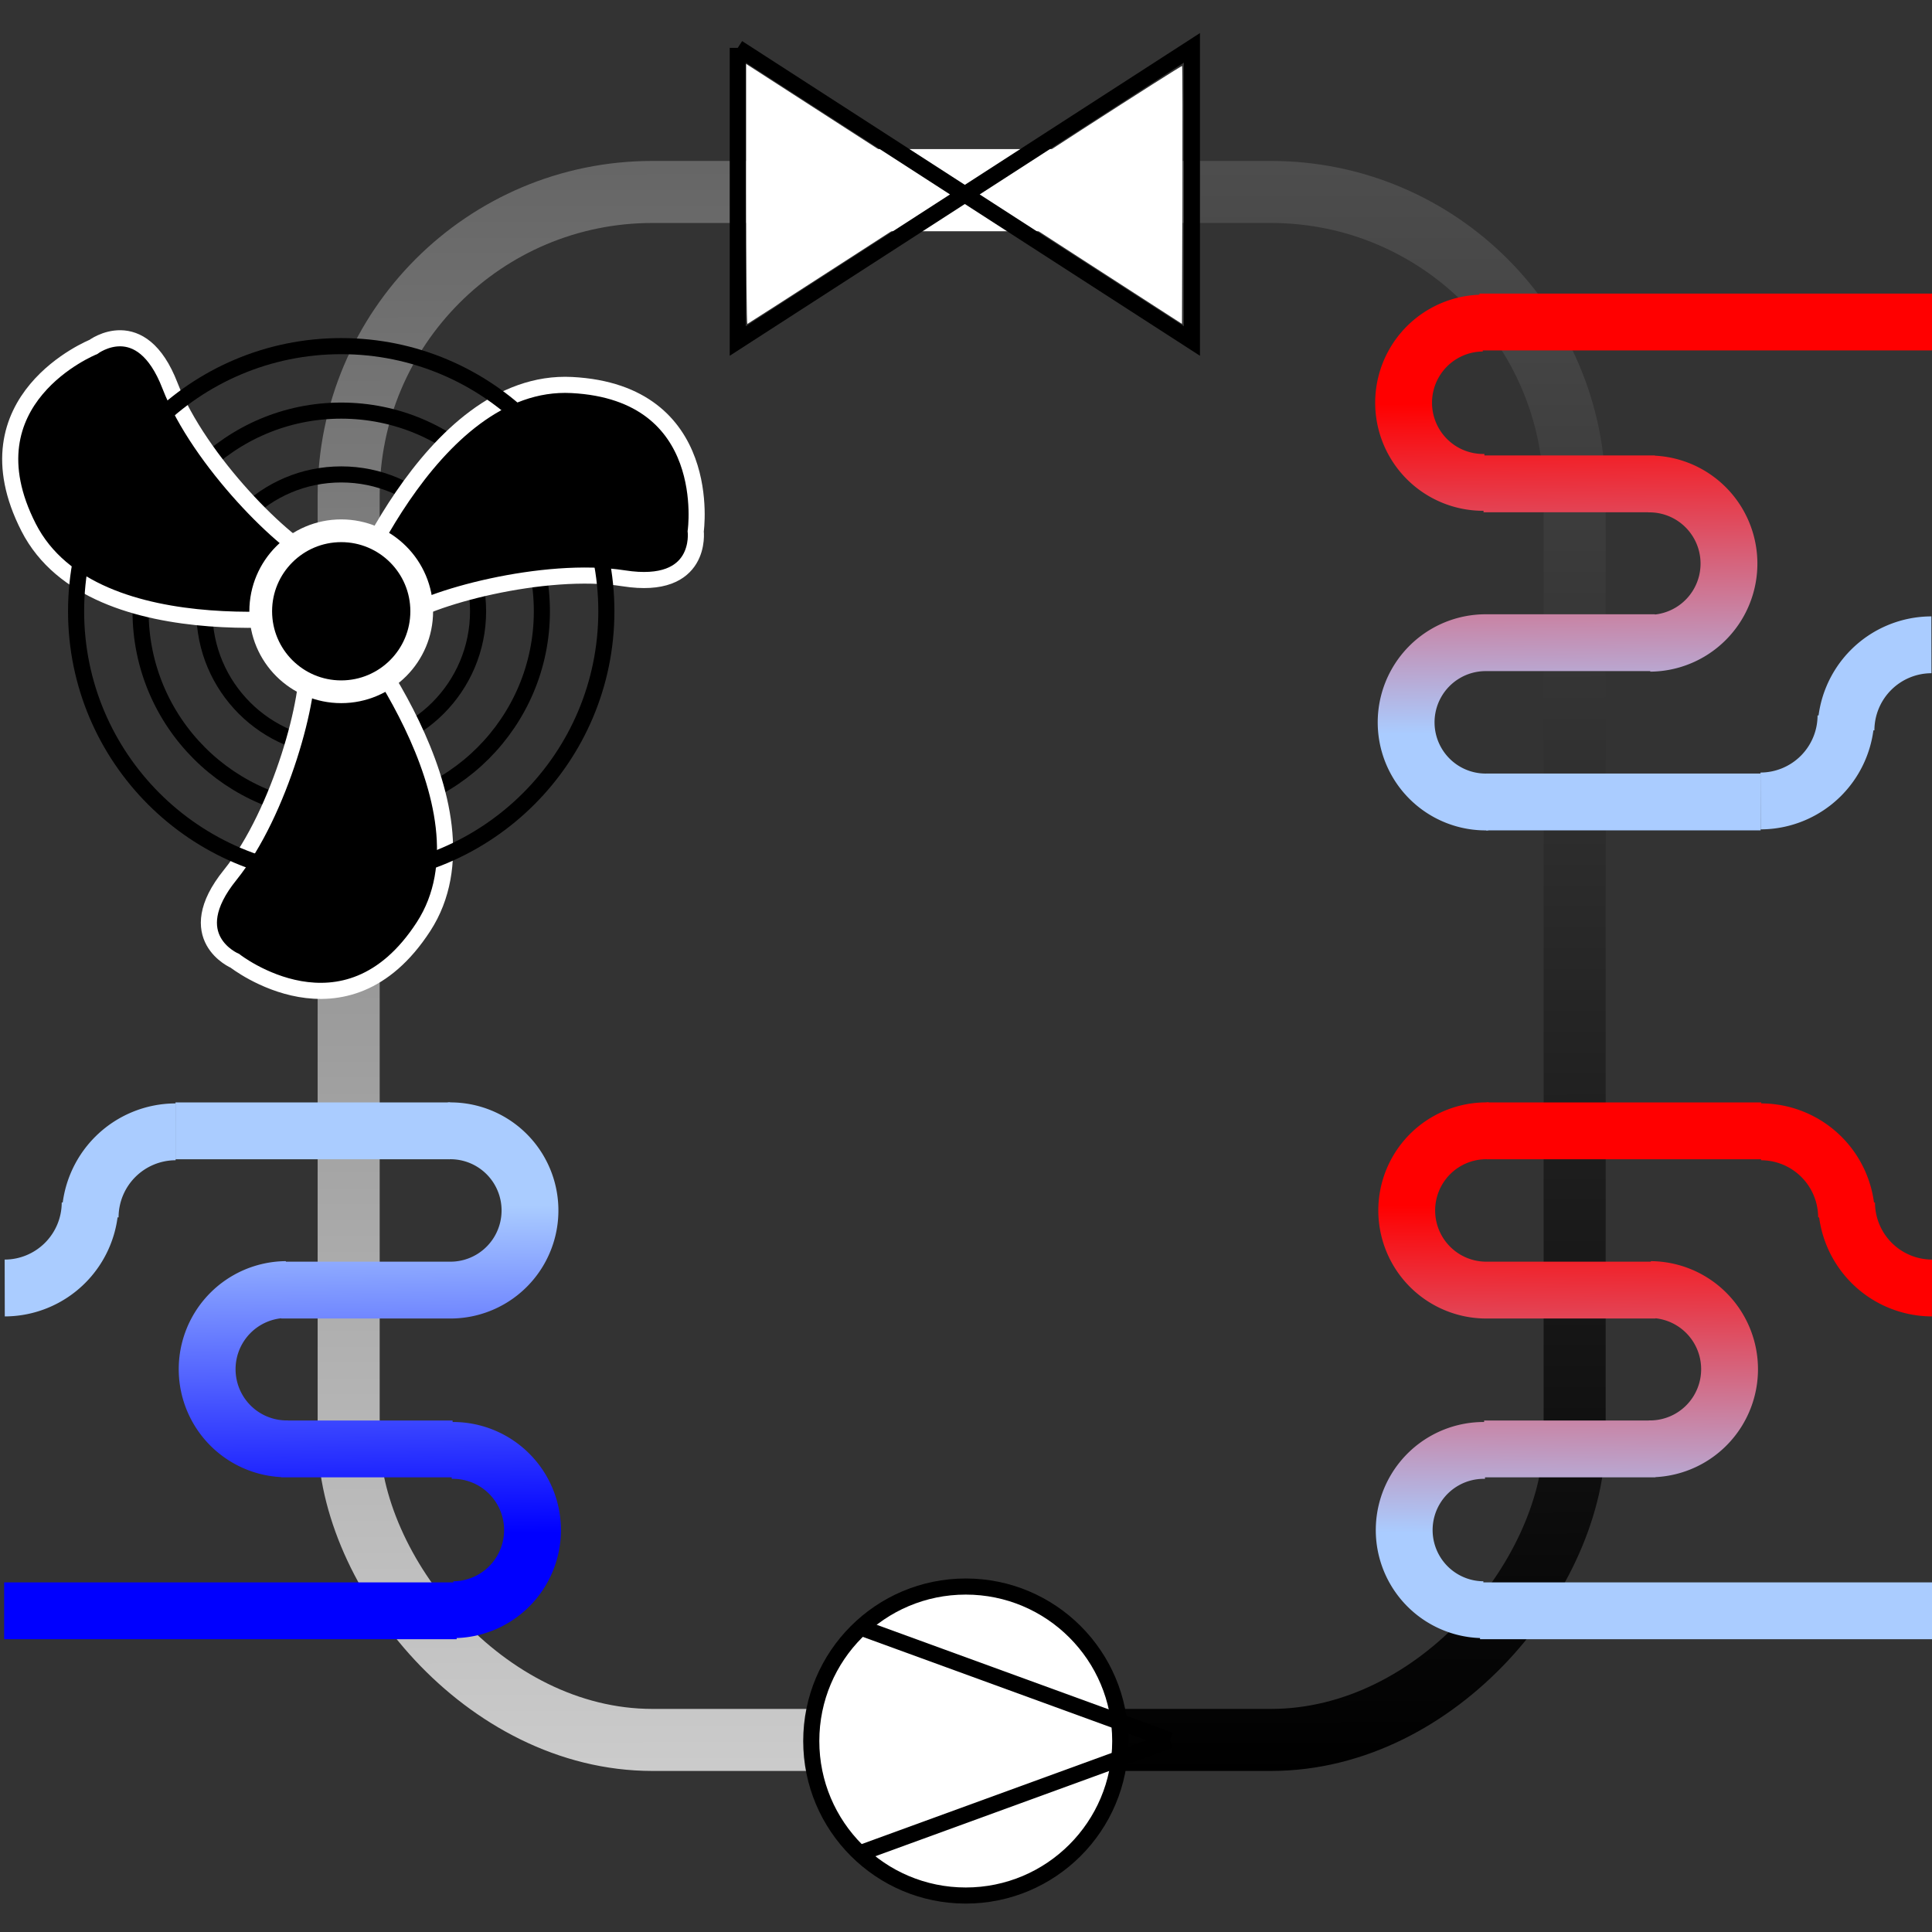 <?xml version="1.0" encoding="UTF-8" standalone="no"?>
<svg
   xmlns:dc="http://purl.org/dc/elements/1.1/"
   xmlns:cc="http://creativecommons.org/ns#"
   xmlns:rdf="http://www.w3.org/1999/02/22-rdf-syntax-ns#"
   xmlns:svg="http://www.w3.org/2000/svg"
   xmlns="http://www.w3.org/2000/svg"
   xmlns:xlink="http://www.w3.org/1999/xlink"
   xmlns:sodipodi="http://sodipodi.sourceforge.net/DTD/sodipodi-0.dtd"
   xmlns:inkscape="http://www.inkscape.org/namespaces/inkscape"
   width="120mm"
   height="120mm"
   viewBox="0 0 120 120"
   version="1.1"
   id="svg103"
   inkscape:version="1.0 (4035a4fb49, 2020-05-01)"
   sodipodi:docname="HPDoubleDual.svg"
   inkscape:export-filename="C:\Daten\GIT\pytrnsys_gui\trnsysGUI\images\HPDoubleDual.png"
   inkscape:export-xdpi="96"
   inkscape:export-ydpi="96">
  <rect x="0" y="0" width="120" height="120" fill="#333333" stroke="none"/>
  <defs
     id="defs97">
    <linearGradient
       inkscape:collect="always"
       id="linearGradient894">
      <stop
         style="stop-color:#aaccff;stop-opacity:1"
         offset="0"
         id="stop890" />
      <stop
         style="stop-color:#0000ff;stop-opacity:1"
         offset="1"
         id="stop892" />
    </linearGradient>
    <linearGradient
       id="linearGradient885"
       inkscape:collect="always">
      <stop
         id="stop881"
         offset="0"
         style="stop-color:#ff0000;stop-opacity:1" />
      <stop
         id="stop883"
         offset="1"
         style="stop-color:#aaccff;stop-opacity:1" />
    </linearGradient>
    <linearGradient
       id="linearGradient879"
       inkscape:collect="always">
      <stop
         id="stop875"
         offset="0"
         style="stop-color:#ff0000;stop-opacity:1" />
      <stop
         id="stop877"
         offset="1"
         style="stop-color:#aaccff;stop-opacity:1" />
    </linearGradient>
    <linearGradient
       inkscape:collect="always"
       id="linearGradient1046">
      <stop
         style="stop-color:#0000ff;stop-opacity:1"
         offset="0"
         id="stop1042" />
      <stop
         style="stop-color:#ff0000;stop-opacity:1"
         offset="1"
         id="stop1044" />
    </linearGradient>
    <linearGradient
       inkscape:collect="always"
       id="linearGradient858">
      <stop
         style="stop-color:#cccccc;stop-opacity:1"
         offset="0"
         id="stop854" />
      <stop
         style="stop-color:#666666;stop-opacity:1"
         offset="1"
         id="stop856" />
    </linearGradient>
    <linearGradient
       inkscape:collect="always"
       id="linearGradient850">
      <stop
         style="stop-color:#000000;stop-opacity:1"
         offset="0"
         id="stop846" />
      <stop
         style="stop-color:#4d4d4d;stop-opacity:1"
         offset="1"
         id="stop848" />
    </linearGradient>
    <clipPath
       clipPathUnits="userSpaceOnUse"
       id="clipPath840">
      <rect
         style="fill:#ffff00;fill-rule:evenodd;stroke:none;stroke-width:0.293"
         id="rect842"
         width="60"
         height="120"
         x="34.494"
         y="73.804" />
    </clipPath>
    <linearGradient
       inkscape:collect="always"
       xlink:href="#linearGradient850"
       id="linearGradient852"
       x1="94.289"
       y1="184.071"
       x2="94.494"
       y2="84.097"
       gradientUnits="userSpaceOnUse" />
    <linearGradient
       inkscape:collect="always"
       xlink:href="#linearGradient858"
       id="linearGradient860"
       x1="94.856"
       y1="184.449"
       x2="94.683"
       y2="84.097"
       gradientUnits="userSpaceOnUse" />
    <linearGradient
       gradientTransform="matrix(0.63,0,0,0.63,46.995,64.367)"
       y2="166.657"
       x2="118.623"
       y1="101.079"
       x1="118.983"
       gradientUnits="userSpaceOnUse"
       id="linearGradient912"
       xlink:href="#linearGradient1046"
       inkscape:collect="always" />
    <linearGradient
       y2="198.379"
       x2="118.408"
       y1="165.378"
       x1="118.769"
       gradientTransform="matrix(0.617,0,0,0.617,48.739,46.627)"
       gradientUnits="userSpaceOnUse"
       id="linearGradient933"
       xlink:href="#linearGradient879"
       inkscape:collect="always" />
    <linearGradient
       y2="166.657"
       x2="118.623"
       y1="101.079"
       x1="118.983"
       gradientTransform="matrix(0.617,0,0,0.617,76.463,46.496)"
       gradientUnits="userSpaceOnUse"
       id="linearGradient937"
       xlink:href="#linearGradient1046"
       inkscape:collect="always" />
    <linearGradient
       y2="190.02"
       x2="95.475"
       y1="162.163"
       x1="103.98"
       gradientTransform="matrix(0.617,0,0,-0.617,48.703,221.03)"
       gradientUnits="userSpaceOnUse"
       id="linearGradient979"
       xlink:href="#linearGradient1046"
       inkscape:collect="always" />
    <linearGradient
       y2="164.728"
       x2="119.051"
       y1="197.957"
       x1="118.769"
       gradientTransform="matrix(0.617,0,0,-0.617,48.703,221.03)"
       gradientUnits="userSpaceOnUse"
       id="linearGradient1004"
       xlink:href="#linearGradient885"
       inkscape:collect="always" />
    <linearGradient
       y2="198.379"
       x2="118.408"
       y1="165.378"
       x1="118.769"
       gradientTransform="matrix(0.617,0,0,0.617,48.739,46.627)"
       gradientUnits="userSpaceOnUse"
       id="linearGradient888"
       xlink:href="#linearGradient894"
       inkscape:collect="always" />
  </defs>
  <sodipodi:namedview
     id="base"
     pagecolor="#ffffff"
     bordercolor="#666666"
     borderopacity="1.0"
     inkscape:pageopacity="0.0"
     inkscape:pageshadow="2"
     inkscape:zoom="1"
     inkscape:cx="176.77303"
     inkscape:cy="244.42409"
     inkscape:document-units="mm"
     inkscape:current-layer="g886"
     inkscape:document-rotation="0"
     showgrid="false"
     fit-margin-top="0"
     fit-margin-left="0"
     fit-margin-right="0"
     fit-margin-bottom="0"
     inkscape:window-width="1920"
     inkscape:window-height="1017"
     inkscape:window-x="1912"
     inkscape:window-y="-8"
     inkscape:window-maximized="1" />
  <g
     inkscape:label="Ebene 1"
     inkscape:groupmode="layer"
     id="layer1"
     transform="translate(-34.494,-73.804)">
    <rect
       style="fill:none;stroke:url(#linearGradient860);stroke-width:3.853;stroke-linecap:round;stroke-linejoin:miter;stroke-miterlimit:4;stroke-dasharray:none"
       id="rect836"
       width="76.147"
       height="96.147"
       x="56.15"
       y="85.727"
       ry="18.866"
       clip-path="url(#clipPath840)" />
    <rect
       clip-path="url(#clipPath840)"
       ry="18.866"
       y="85.727"
       x="56.15"
       height="96.147"
       width="76.147"
       id="rect844"
       style="fill:none;stroke:url(#linearGradient852);stroke-width:3.853;stroke-linecap:round;stroke-linejoin:miter;stroke-miterlimit:4;stroke-dasharray:none"
       transform="matrix(-1,0,0,1,188.448,0)" />
    <circle
       style="fill:#ffffff;stroke:#000000;stroke-width:1;stroke-linecap:round;stroke-linejoin:miter;stroke-miterlimit:4;stroke-dasharray:none;stroke-opacity:1"
       id="path1056"
       cx="94.479"
       cy="181.943"
       r="9.596" />
    <path
       style="fill:none;stroke:#000000;stroke-width:1;stroke-linecap:butt;stroke-linejoin:miter;stroke-miterlimit:4;stroke-dasharray:none;stroke-opacity:1"
       d="M 107.16,181.895 87.978,174.902"
       id="path1058" />
    <path
       id="path1060"
       d="m 107.16,181.895 -19.182,6.993"
       style="fill:none;stroke:#000000;stroke-width:1;stroke-linecap:butt;stroke-linejoin:miter;stroke-miterlimit:4;stroke-dasharray:none;stroke-opacity:1" />
    <rect
       style="fill:#ffffff;stroke:none;stroke-width:1;stroke-linecap:round;stroke-linejoin:miter;stroke-miterlimit:4;stroke-dasharray:none;stroke-opacity:1"
       id="rect1072"
       width="12.662"
       height="5.103"
       x="88.261"
       y="83.064" />
    <path
       style="fill:none;stroke:#000000;stroke-width:1;stroke-linecap:butt;stroke-linejoin:miter;stroke-miterlimit:4;stroke-dasharray:none;stroke-opacity:1"
       d="M 80.318,76.776 108.526,94.984 V 76.776 L 80.318,94.984 V 76.776"
       id="path1066" />
    <path
       style="fill:#ffffff;stroke:none;stroke-width:0.357;stroke-linecap:round;stroke-linejoin:miter;stroke-miterlimit:4;stroke-dasharray:none;stroke-opacity:1"
       d="m 101.768,89.956 c -3.378,-2.18 -6.173,-3.994 -6.21,-4.031 -0.037,-0.037 2.719,-1.866 6.126,-4.065 3.407,-2.199 6.212,-3.98 6.234,-3.959 0.022,0.022 0.029,3.635 0.016,8.03 l -0.024,7.99 z"
       id="path1068" />
    <path
       style="fill:#ffffff;stroke:none;stroke-width:0.357;stroke-linecap:round;stroke-linejoin:miter;stroke-miterlimit:4;stroke-dasharray:none;stroke-opacity:1"
       d="M 80.837,85.866 V 77.776 l 0.496,0.318 c 0.273,0.175 2.856,1.842 5.741,3.705 2.884,1.863 5.489,3.542 5.788,3.731 l 0.544,0.344 -6.207,4.009 c -3.414,2.205 -6.242,4.023 -6.284,4.041 -0.043,0.017 -0.077,-3.609 -0.077,-8.058 z"
       id="path1070" />
    <g
       id="g967">
      <path
         id="path931"
         style="fill:none;stroke:url(#linearGradient933);stroke-width:3.53;stroke-linecap:butt;stroke-linejoin:miter;stroke-miterlimit:4;stroke-dasharray:none;stroke-opacity:1"
         d="m 126.771,153.934 a 4.941,4.947 0 0 1 -4.273,-2.53 4.941,4.947 0 0 1 0.079,-4.969 4.941,4.947 0 0 1 4.351,-2.393 m -0.314,29.743 a 4.941,4.947 0 0 1 -4.273,-2.53 4.941,4.947 0 0 1 0.079,-4.969 4.941,4.947 0 0 1 4.351,-2.393 m 10.247,-9.992 a 4.941,4.947 0 0 1 4.273,2.53 4.941,4.947 0 0 1 -0.079,4.969 4.941,4.947 0 0 1 -4.351,2.393 m -10.185,-9.859 h 10.645 m -10.899,19.919 h 28.108 m -27.854,-10.054 h 10.645" />
      <path
         style="fill:none;stroke:#ff0000;stroke-width:3.53;stroke-linecap:butt;stroke-miterlimit:4;stroke-dasharray:none;stroke-opacity:1"
         id="path953"
         sodipodi:type="arc"
         sodipodi:cx="-148.48465"
         sodipodi:cy="154.50584"
         sodipodi:rx="5.3189349"
         sodipodi:ry="5.318253"
         sodipodi:start="3.1438092"
         sodipodi:end="4.7104808"
         sodipodi:arc-type="arc"
         d="m -153.804,154.494 a 5.319,5.318 0 0 1 5.309,-5.306"
         sodipodi:open="true"
         transform="rotate(-90)" />
      <path
         sodipodi:open="true"
         d="m 144.104,-143.881 a 5.319,5.318 0 0 1 5.309,-5.306"
         sodipodi:arc-type="arc"
         sodipodi:end="4.7104808"
         sodipodi:start="3.1438092"
         sodipodi:ry="5.318253"
         sodipodi:rx="5.3189349"
         sodipodi:cy="-143.86935"
         sodipodi:cx="149.42296"
         sodipodi:type="arc"
         id="path955"
         style="fill:none;stroke:#ff0000;stroke-width:3.53;stroke-linecap:butt;stroke-miterlimit:4;stroke-dasharray:none;stroke-opacity:1"
         transform="rotate(90)" />
      <path
         style="fill:none;stroke:#ff0000;stroke-width:3.53;stroke-linecap:butt;stroke-linejoin:miter;stroke-miterlimit:4;stroke-dasharray:none;stroke-opacity:1"
         d="m 126.834,144.043 h 17.053"
         id="path957" />
    </g>
    <path
       id="path999"
       d="m 126.386,93.804 h 28.108"
       style="fill:none;stroke:#ff0000;stroke-width:3.53;stroke-linecap:butt;stroke-linejoin:miter;stroke-miterlimit:4;stroke-dasharray:none;stroke-opacity:1" />
    <path
       d="m 126.734,113.723 a 4.941,4.947 0 0 0 -4.273,2.53 4.941,4.947 0 0 0 0.079,4.969 4.941,4.947 0 0 0 4.351,2.393 m -0.314,-29.743 a 4.941,4.947 0 0 0 -4.273,2.53 4.941,4.947 0 0 0 0.079,4.969 4.941,4.947 0 0 0 4.351,2.393 m 10.247,9.992 a 4.941,4.947 0 0 0 4.273,-2.53 4.941,4.947 0 0 0 -0.079,-4.969 4.941,4.947 0 0 0 -4.351,-2.393 m -10.185,9.859 h 10.645 m -10.645,-9.865 h 10.645"
       style="fill:none;stroke:url(#linearGradient1004);stroke-width:3.53;stroke-linecap:butt;stroke-linejoin:miter;stroke-miterlimit:4;stroke-dasharray:none;stroke-opacity:1"
       id="path969" />
    <path
       id="path971"
       style="fill:none;stroke:#aaccff;stroke-width:3.53;stroke-linecap:butt;stroke-miterlimit:4;stroke-dasharray:none;stroke-opacity:1"
       d="m 154.458,113.854 a 5.318,5.319 0 0 0 -5.306,5.309" />
    <path
       id="path973"
       style="fill:none;stroke:#aaccff;stroke-width:3.53;stroke-linecap:butt;stroke-miterlimit:4;stroke-dasharray:none;stroke-opacity:1"
       d="m 143.845,123.553 a 5.318,5.319 0 0 0 5.306,-5.309" />
    <path
       style="fill:none;stroke:#aaccff;stroke-width:3.53;stroke-linecap:butt;stroke-linejoin:miter;stroke-miterlimit:4;stroke-dasharray:none;stroke-opacity:1"
       d="M 126.798,123.615 H 143.85"
       id="path975" />
    <g
       transform="matrix(-1,0,0,1,189.281,0)"
       id="g886">
      <path
         d="m 126.771,153.934 a 4.941,4.947 0 0 1 -4.273,-2.53 4.941,4.947 0 0 1 0.079,-4.969 4.941,4.947 0 0 1 4.351,-2.393 m -0.314,29.743 a 4.941,4.947 0 0 1 -4.273,-2.53 4.941,4.947 0 0 1 0.079,-4.969 4.941,4.947 0 0 1 4.351,-2.393 m 10.247,-9.992 a 4.941,4.947 0 0 1 4.273,2.53 4.941,4.947 0 0 1 -0.079,4.969 4.941,4.947 0 0 1 -4.351,2.393 m -10.185,-9.859 h 10.645 m -10.899,19.919 h 28.108 m -27.854,-10.054 h 10.645"
         style="fill:none;stroke:url(#linearGradient888);stroke-width:3.53;stroke-linecap:butt;stroke-linejoin:miter;stroke-miterlimit:4;stroke-dasharray:none;stroke-opacity:1"
         id="path878" />
      <path
         transform="rotate(-90)"
         sodipodi:open="true"
         d="m -153.804,154.494 a 5.319,5.318 0 0 1 5.309,-5.306"
         sodipodi:arc-type="arc"
         sodipodi:end="4.7104808"
         sodipodi:start="3.1438092"
         sodipodi:ry="5.318253"
         sodipodi:rx="5.3189349"
         sodipodi:cy="154.50584"
         sodipodi:cx="-148.48465"
         sodipodi:type="arc"
         id="path880"
         style="fill:none;stroke:#aaccff;stroke-width:3.53;stroke-linecap:butt;stroke-miterlimit:4;stroke-dasharray:none;stroke-opacity:1" />
      <path
         transform="rotate(90)"
         style="fill:none;stroke:#aaccff;stroke-width:3.53;stroke-linecap:butt;stroke-miterlimit:4;stroke-dasharray:none;stroke-opacity:1"
         id="path882"
         sodipodi:type="arc"
         sodipodi:cx="149.42296"
         sodipodi:cy="-143.86935"
         sodipodi:rx="5.3189349"
         sodipodi:ry="5.318253"
         sodipodi:start="3.1438092"
         sodipodi:end="4.7104808"
         sodipodi:arc-type="arc"
         d="m 144.104,-143.881 a 5.319,5.318 0 0 1 5.309,-5.306"
         sodipodi:open="true" />
      <path
         id="path884"
         d="m 126.834,144.043 h 17.053"
         style="fill:none;stroke:#aaccff;stroke-width:3.53;stroke-linecap:butt;stroke-linejoin:miter;stroke-miterlimit:4;stroke-dasharray:none;stroke-opacity:1" />
      <g
         transform="translate(-32.544,63.5)"
         id="g921">
        <circle
           r="8.5"
           cy="48.271"
           cx="-166.137"
           id="circle870"
           style="fill:none;stroke:#000000;stroke-width:0.999;stroke-linecap:round;stroke-miterlimit:4;stroke-dasharray:none"
           transform="scale(-1,1)" />
        <circle
           style="fill:none;stroke:#000000;stroke-width:1;stroke-linecap:round;stroke-miterlimit:4;stroke-dasharray:none"
           id="circle872"
           cx="-166.137"
           cy="48.271"
           r="12.463"
           transform="scale(-1,1)" />
        <path
           style="fill:#000000;stroke:#ffffff;stroke-width:1;stroke-linecap:butt;stroke-linejoin:miter;stroke-miterlimit:4;stroke-dasharray:none;stroke-opacity:1"
           d="m 166.132,48.38 c 0,0 -5.388,-14.624 -14.316,-14.162 -8.928,0.462 -7.697,9.082 -7.697,9.082 0,0 -0.462,3.694 4.464,2.925 4.926,-0.77 12.315,1.231 14.008,2.617 1.693,1.385 3.54,-0.462 3.54,-0.462 z"
           id="path860" />
        <path
           style="fill:#000000;stroke:#ffffff;stroke-width:1;stroke-linecap:butt;stroke-linejoin:miter;stroke-miterlimit:4;stroke-dasharray:none;stroke-opacity:1"
           d="m 166.132,48.38 c 0,0 -9.971,11.978 -5.107,19.479 4.864,7.501 11.714,2.124 11.714,2.124 0,0 3.43,-1.447 0.301,-5.328 -3.129,-3.881 -5.091,-11.28 -4.738,-13.44 0.353,-2.159 -2.17,-2.835 -2.17,-2.835 z"
           id="path866" />
        <path
           id="path864"
           d="m 166.132,48.38 c 0,0 15.358,2.646 19.422,-5.317 4.064,-7.963 -4.017,-11.206 -4.017,-11.206 0,0 -2.969,-2.247 -4.765,2.404 -1.796,4.651 -7.224,10.049 -9.27,10.823 -2.046,0.774 -1.37,3.297 -1.37,3.297 z"
           style="fill:#000000;stroke:#ffffff;stroke-width:1;stroke-linecap:butt;stroke-linejoin:miter;stroke-miterlimit:4;stroke-dasharray:none;stroke-opacity:1" />
        <circle
           style="fill:#000000;stroke:#ffffff;stroke-width:1.412;stroke-linecap:round"
           id="path862"
           cx="-166.137"
           cy="48.271"
           r="5"
           transform="scale(-1,1)" />
        <circle
           r="16.468"
           cy="48.271"
           cx="-166.137"
           id="circle874"
           style="fill:none;stroke:#000000;stroke-width:1;stroke-linecap:round;stroke-miterlimit:4;stroke-dasharray:none"
           transform="scale(-1,1)" />
      </g>
    </g>
  </g>
</svg>
